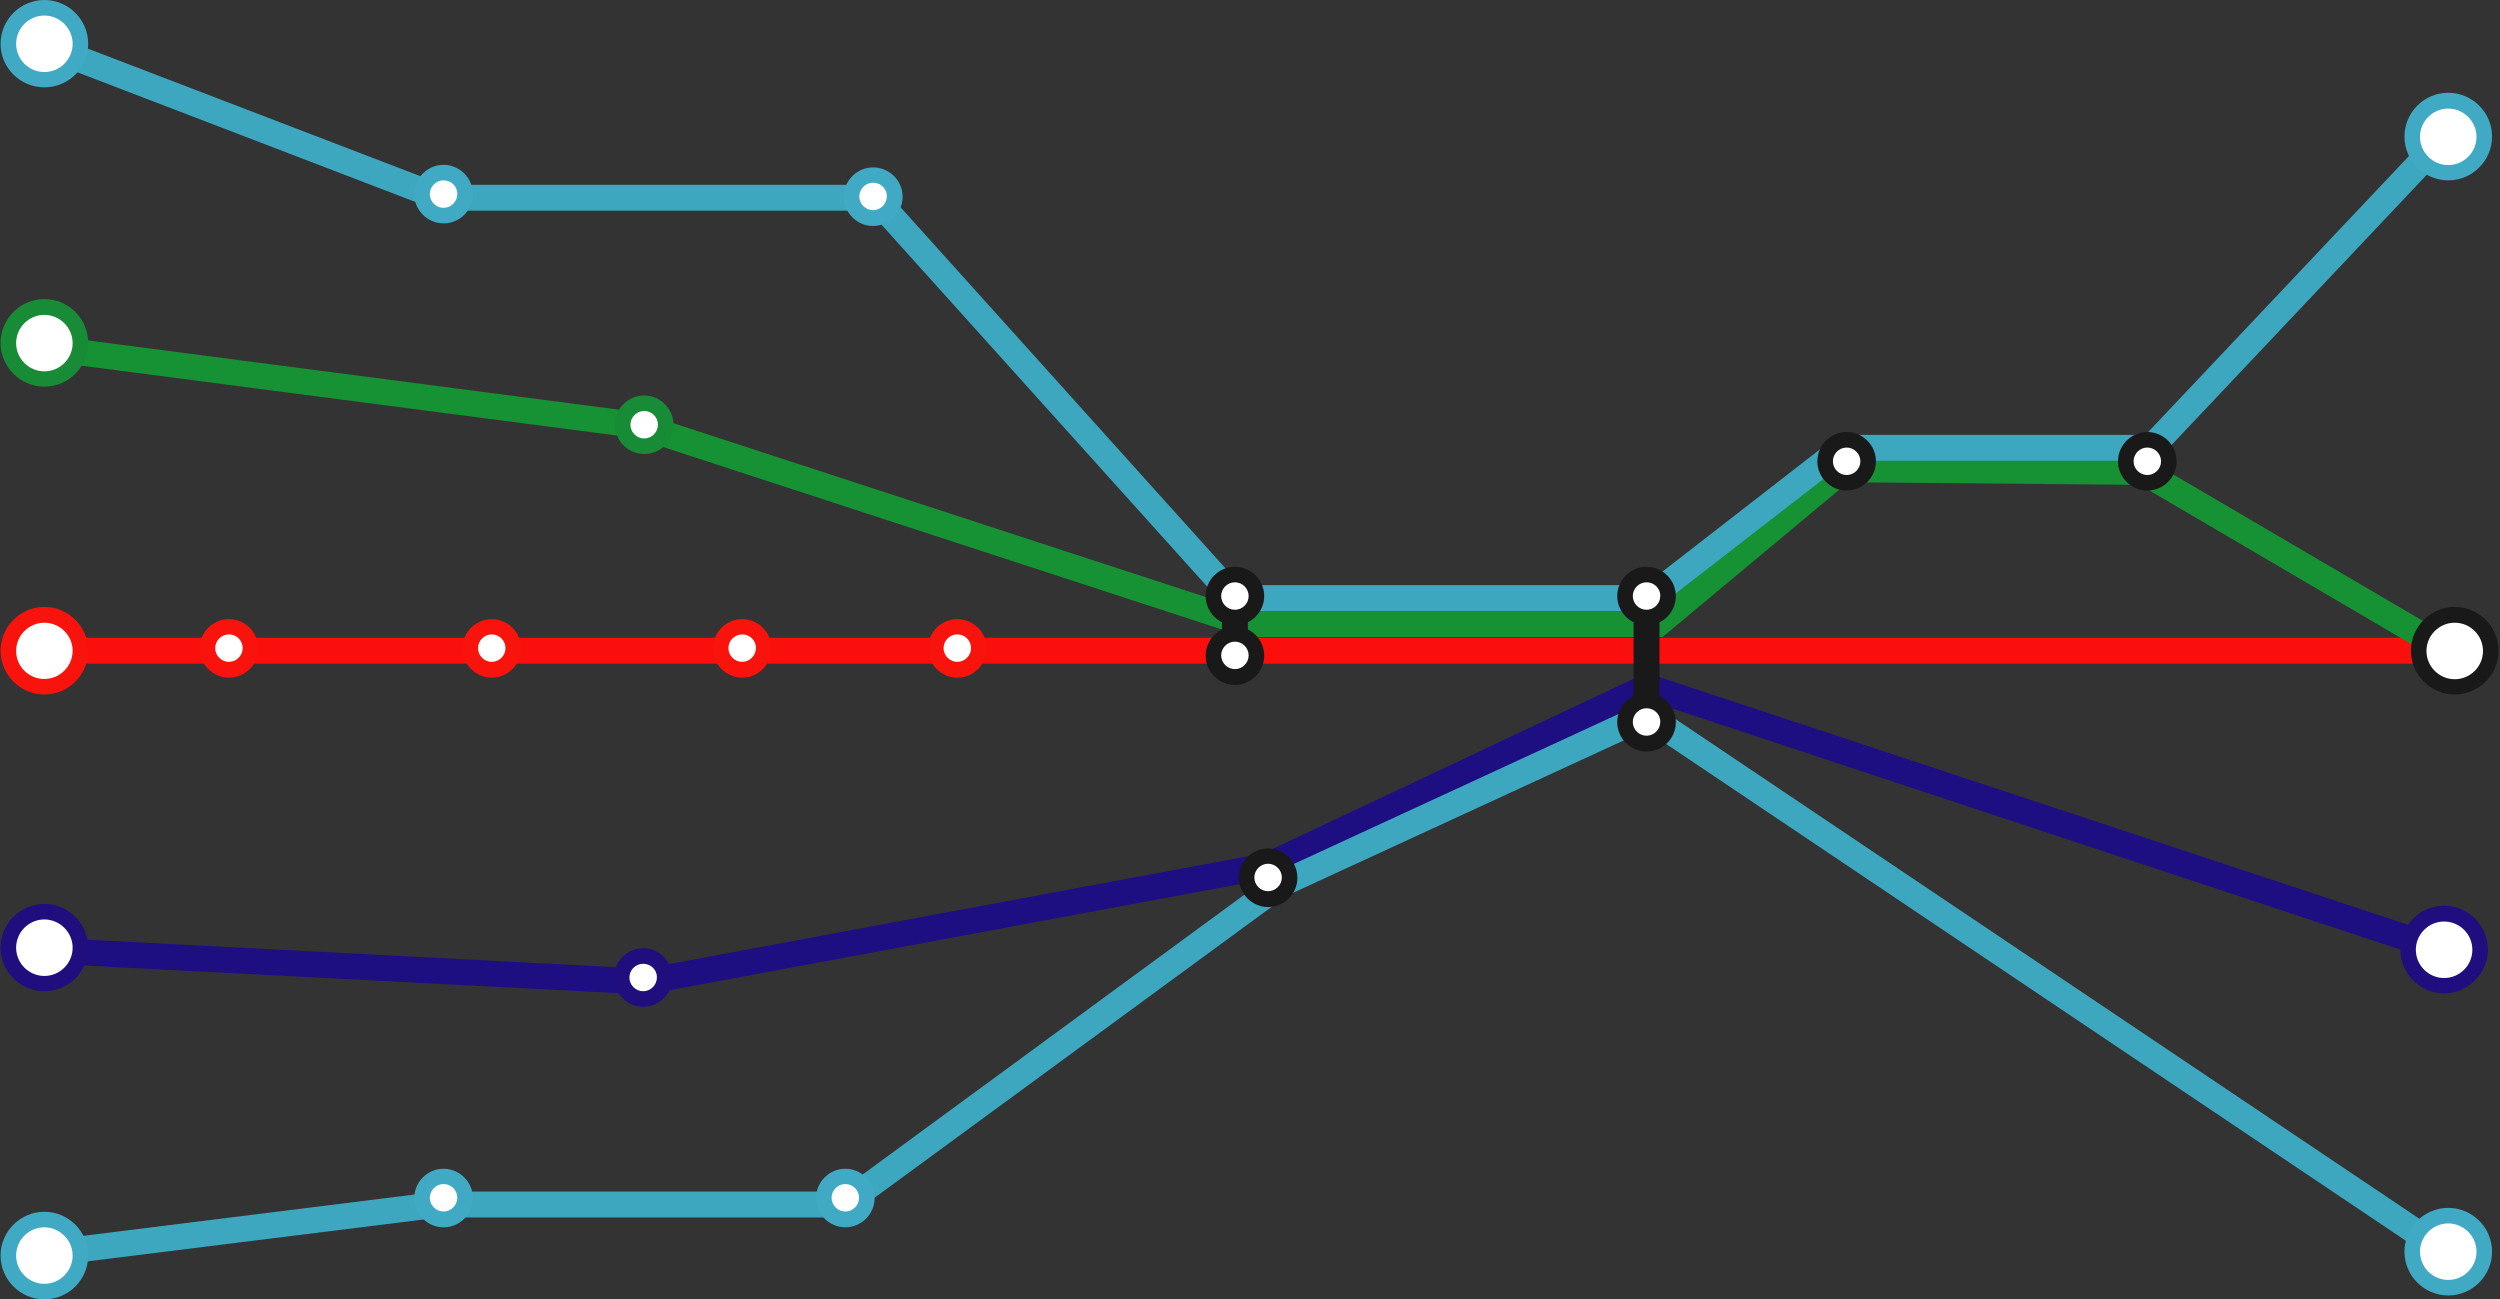 <svg width="1089" height="566" viewBox="0 0 1089 566" fill="none" xmlns="http://www.w3.org/2000/svg">
<rect x="0" y="0" width="1089" height="566" fill="#333333" stroke="none"/>
<g clip-path="url(#clip0_908_2249)">
<path d="M1064.65 277.807H11.202V289.096H1064.65V277.807Z" fill="#FB0F0C"/>
<path d="M281.396 433.249L19.558 419.703L20.122 408.414L280.718 421.96L550.234 371.727L717.115 293.047L1066.46 408.64L1062.85 419.364L717.793 305.125L553.734 382.564L281.396 433.249Z" fill="#1D0E82"/>
<path d="M20.235 551.664L18.88 540.488L190.955 519.04H365.627L554.751 380.419L717.793 305.125L1069.51 541.391L1063.3 550.76L716.89 318.107L560.622 390.127L369.24 530.328H191.633L20.235 551.664Z" fill="#3CA7BF"/>
<path d="M1063.52 288.305L932.096 211.206L805.072 210.077L724.229 277.469H542.105L541.202 277.13L276.766 190.774L18.09 157.021L19.558 145.846L279.251 179.711L279.815 179.937L543.911 266.18H720.051L801.007 198.789L935.257 199.917L936.499 200.708L1069.28 278.597L1063.52 288.305Z" fill="#169133"/>
<path d="M720.051 266.18H535.443L378.498 91.775H190.842L17.525 25.286L21.59 14.788L192.875 80.486H383.466L540.411 254.892H716.551L800.894 189.419H934.58L1057.76 59.038L1065.89 66.827L939.435 200.708H804.508L720.051 266.18Z" fill="#3CA7BF"/>
<path d="M19.332 562.614C10.638 562.614 3.637 555.615 3.637 546.923C3.637 538.231 10.638 531.232 19.332 531.232C28.026 531.232 35.026 538.231 35.026 546.923C34.913 555.615 27.913 562.614 19.332 562.614Z" fill="white"/>
<path d="M19.332 566C8.831 566 0.25 557.421 0.25 546.923C0.25 536.424 8.831 527.845 19.332 527.845C29.832 527.845 38.414 536.424 38.414 546.923C38.414 557.421 29.832 566 19.332 566ZM19.332 534.618C12.557 534.618 7.025 540.15 7.025 546.923C7.025 553.696 12.557 559.227 19.332 559.227C26.106 559.227 31.639 553.696 31.639 546.923C31.639 540.15 25.994 534.618 19.332 534.618Z" fill="#40AAC5"/>
<path d="M19.332 34.655C10.638 34.655 3.637 27.657 3.637 19.077C3.637 10.385 10.638 3.386 19.332 3.386C28.026 3.386 35.026 10.385 35.026 19.077C34.913 27.657 27.913 34.655 19.332 34.655Z" fill="white"/>
<path d="M19.332 38.042C8.831 38.042 0.25 29.576 0.25 19.077C0.25 8.579 8.831 0 19.332 0C29.832 0 38.414 8.579 38.414 19.077C38.414 29.576 29.832 38.042 19.332 38.042ZM19.332 6.773C12.557 6.773 7.025 12.304 7.025 19.077C7.025 25.85 12.557 31.382 19.332 31.382C26.106 31.382 31.639 25.85 31.639 19.077C31.639 12.304 25.994 6.773 19.332 6.773Z" fill="#40AAC5"/>
<path d="M1066.46 75.181C1057.76 75.181 1050.76 68.182 1050.76 59.49C1050.76 50.798 1057.76 43.799 1066.46 43.799C1075.15 43.799 1082.15 50.798 1082.15 59.49C1082.04 68.182 1075.04 75.181 1066.46 75.181Z" fill="white"/>
<path d="M1066.46 78.567C1055.96 78.567 1047.38 69.988 1047.38 59.49C1047.38 48.992 1055.96 40.412 1066.46 40.412C1076.96 40.412 1085.54 48.992 1085.54 59.49C1085.54 69.988 1076.96 78.567 1066.46 78.567ZM1066.46 47.298C1059.68 47.298 1054.15 52.83 1054.15 59.603C1054.15 66.376 1059.68 71.907 1066.46 71.907C1073.23 71.907 1078.77 66.376 1078.77 59.603C1078.77 52.83 1073.12 47.298 1066.46 47.298Z" fill="#40AAC5"/>
<path d="M19.332 428.394C10.638 428.394 3.637 421.396 3.637 412.704C3.637 404.011 10.638 397.013 19.332 397.013C28.026 397.013 35.026 404.011 35.026 412.704C34.913 421.396 27.913 428.394 19.332 428.394Z" fill="white"/>
<path d="M19.332 431.781C8.831 431.781 0.25 423.315 0.25 412.817C0.25 402.318 8.831 393.739 19.332 393.739C29.832 393.739 38.414 402.318 38.414 412.817C38.414 423.315 29.832 431.781 19.332 431.781ZM19.332 400.512C12.557 400.512 7.025 406.044 7.025 412.817C7.025 419.59 12.557 425.121 19.332 425.121C26.106 425.121 31.639 419.59 31.639 412.817C31.639 406.044 25.994 400.512 19.332 400.512Z" fill="#200D7E"/>
<path d="M19.332 299.142C10.638 299.142 3.637 292.144 3.637 283.452C3.637 274.76 10.638 267.761 19.332 267.761C28.026 267.761 35.026 274.76 35.026 283.452C34.913 292.144 27.913 299.142 19.332 299.142Z" fill="white"/>
<path d="M19.332 302.529C8.831 302.529 0.25 293.95 0.25 283.451C0.25 272.953 8.831 264.374 19.332 264.374C29.832 264.374 38.414 272.953 38.414 283.451C38.414 293.95 29.832 302.529 19.332 302.529ZM19.332 271.26C12.557 271.26 7.025 276.791 7.025 283.564C7.025 290.337 12.557 295.756 19.332 295.756C26.106 295.756 31.639 290.224 31.639 283.451C31.639 276.678 25.994 271.26 19.332 271.26Z" fill="#F8130D"/>
<path d="M19.332 165.036C10.638 165.036 3.637 158.038 3.637 149.458C3.637 140.766 10.638 133.768 19.332 133.768C28.026 133.768 35.026 140.766 35.026 149.458C34.913 158.038 27.913 165.036 19.332 165.036Z" fill="white"/>
<path d="M19.332 168.423C8.831 168.423 0.25 159.844 0.25 149.345C0.25 138.847 8.831 130.268 19.332 130.268C29.832 130.268 38.414 138.847 38.414 149.345C38.414 159.844 29.832 168.423 19.332 168.423ZM19.332 137.154C12.557 137.154 7.025 142.685 7.025 149.458C7.025 156.231 12.557 161.763 19.332 161.763C26.106 161.763 31.639 156.231 31.639 149.458C31.639 142.685 25.994 137.154 19.332 137.154Z" fill="#178B36"/>
<path d="M1069.28 299.142C1060.59 299.142 1053.59 292.144 1053.59 283.452C1053.59 274.76 1060.59 267.761 1069.28 267.761C1077.97 267.761 1084.98 274.76 1084.98 283.452C1084.86 292.144 1077.86 299.142 1069.28 299.142Z" fill="white"/>
<path d="M1069.28 302.529C1058.78 302.529 1050.2 293.95 1050.2 283.451C1050.2 272.953 1058.78 264.374 1069.28 264.374C1079.78 264.374 1088.36 272.953 1088.36 283.451C1088.36 293.95 1079.78 302.529 1069.28 302.529ZM1069.28 271.26C1062.51 271.26 1056.97 276.791 1056.97 283.564C1056.97 290.337 1062.51 295.869 1069.28 295.869C1076.06 295.869 1081.59 290.337 1081.59 283.564C1081.59 276.791 1076.06 271.26 1069.28 271.26Z" fill="#191919"/>
<path d="M1064.65 429.298C1055.96 429.298 1048.96 422.299 1048.96 413.607C1048.96 404.915 1055.96 397.916 1064.65 397.916C1073.35 397.916 1080.35 404.915 1080.35 413.607C1080.23 422.299 1073.23 429.298 1064.65 429.298Z" fill="white"/>
<path d="M1064.65 432.684C1054.15 432.684 1045.57 424.105 1045.57 413.607C1045.57 403.108 1054.15 394.529 1064.65 394.529C1075.15 394.529 1083.73 403.108 1083.73 413.607C1083.73 424.105 1075.15 432.684 1064.65 432.684ZM1064.65 401.415C1057.88 401.415 1052.34 406.947 1052.34 413.72C1052.34 420.493 1057.88 426.024 1064.65 426.024C1071.43 426.024 1076.96 420.493 1076.96 413.72C1076.96 406.947 1071.43 401.415 1064.65 401.415Z" fill="#200D7E"/>
<path d="M1066.46 560.92C1057.76 560.92 1050.76 553.921 1050.76 545.229C1050.76 536.537 1057.76 529.539 1066.46 529.539C1075.15 529.539 1082.15 536.537 1082.15 545.229C1082.04 553.921 1075.04 560.92 1066.46 560.92Z" fill="white"/>
<path d="M1066.46 564.307C1055.96 564.307 1047.38 555.727 1047.38 545.229C1047.38 534.731 1055.96 526.152 1066.46 526.152C1076.96 526.152 1085.54 534.731 1085.54 545.229C1085.54 555.727 1076.96 564.307 1066.46 564.307ZM1066.46 532.925C1059.68 532.925 1054.15 538.456 1054.15 545.229C1054.15 552.002 1059.68 557.534 1066.46 557.534C1073.23 557.534 1078.77 552.002 1078.77 545.229C1078.77 538.456 1073.12 532.925 1066.46 532.925Z" fill="#40AAC5"/>
<path d="M193.213 531.232C188.019 531.232 183.841 527.055 183.841 521.863C183.841 516.67 188.019 512.493 193.213 512.493C198.407 512.493 202.584 516.67 202.584 521.863C202.697 526.942 198.407 531.232 193.213 531.232Z" fill="white"/>
<path d="M193.213 534.618C186.212 534.618 180.454 528.861 180.454 521.862C180.454 514.864 186.212 509.106 193.213 509.106C200.213 509.106 205.972 514.864 205.972 521.862C205.972 528.861 200.326 534.618 193.213 534.618ZM193.213 515.767C189.939 515.767 187.229 518.476 187.229 521.749C187.229 525.023 189.939 527.732 193.213 527.732C196.487 527.732 199.197 525.023 199.197 521.749C199.197 518.476 196.6 515.767 193.213 515.767Z" fill="#40AAC5"/>
<path d="M193.213 93.919C188.019 93.919 183.841 89.743 183.841 84.55C183.841 79.357 188.019 75.181 193.213 75.181C198.407 75.181 202.584 79.357 202.584 84.55C202.697 89.743 198.407 93.919 193.213 93.919Z" fill="white"/>
<path d="M193.213 97.306C186.212 97.306 180.454 91.549 180.454 84.55C180.454 77.551 186.212 71.794 193.213 71.794C200.213 71.794 205.972 77.551 205.972 84.55C205.972 91.549 200.326 97.306 193.213 97.306ZM193.213 78.567C189.939 78.567 187.229 81.276 187.229 84.55C187.229 87.824 189.939 90.533 193.213 90.533C196.487 90.533 199.197 87.824 199.197 84.55C199.31 81.276 196.6 78.567 193.213 78.567Z" fill="#40AAC5"/>
<path d="M380.305 95.048C375.111 95.048 370.933 90.872 370.933 85.679C370.933 80.486 375.111 76.31 380.305 76.31C385.499 76.31 389.676 80.486 389.676 85.679C389.789 90.872 385.499 95.048 380.305 95.048Z" fill="white"/>
<path d="M380.305 98.435C373.304 98.435 367.546 92.678 367.546 85.679C367.546 78.68 373.304 72.923 380.305 72.923C387.305 72.923 393.176 78.567 393.176 85.679C393.176 92.791 387.418 98.435 380.305 98.435ZM380.305 79.583C377.03 79.583 374.32 82.293 374.32 85.566C374.32 88.84 377.03 91.549 380.305 91.549C383.579 91.549 386.289 88.84 386.289 85.566C386.402 82.293 383.692 79.583 380.305 79.583Z" fill="#40AAC5"/>
<path d="M280.154 435.168C274.96 435.168 270.782 430.991 270.782 425.799C270.782 420.606 274.96 416.429 280.154 416.429C285.348 416.429 289.525 420.606 289.525 425.799C289.638 430.991 285.348 435.168 280.154 435.168Z" fill="white"/>
<path d="M280.154 438.554C273.153 438.554 267.395 432.797 267.395 425.798C267.395 418.8 273.153 413.042 280.154 413.042C287.154 413.042 292.913 418.8 292.913 425.798C292.913 432.797 287.267 438.554 280.154 438.554ZM280.154 419.816C276.879 419.816 274.17 422.525 274.17 425.798C274.17 429.072 276.879 431.781 280.154 431.781C283.428 431.781 286.138 429.072 286.138 425.798C286.251 422.525 283.541 419.816 280.154 419.816Z" fill="#200D7E"/>
<path d="M99.724 291.805C94.53 291.805 90.352 287.628 90.352 282.436C90.352 277.243 94.53 273.066 99.724 273.066C104.917 273.066 109.095 277.243 109.095 282.436C109.095 287.628 104.917 291.805 99.724 291.805Z" fill="white"/>
<path d="M99.724 295.191C92.723 295.191 86.965 289.434 86.965 282.436C86.965 275.437 92.723 269.68 99.724 269.68C106.724 269.68 112.482 275.437 112.482 282.436C112.482 289.434 106.837 295.191 99.724 295.191ZM99.724 276.34C96.449 276.34 93.739 279.049 93.739 282.323C93.739 285.596 96.449 288.306 99.724 288.306C102.998 288.306 105.708 285.596 105.708 282.323C105.708 279.049 103.111 276.34 99.724 276.34Z" fill="#F8130D"/>
<path d="M280.605 194.386C275.412 194.386 271.234 190.209 271.234 185.017C271.234 179.824 275.412 175.647 280.605 175.647C285.799 175.647 289.977 179.824 289.977 185.017C289.977 190.209 285.799 194.386 280.605 194.386Z" fill="white"/>
<path d="M280.606 197.773C273.605 197.773 267.847 192.016 267.847 185.017C267.847 178.018 273.605 172.261 280.606 172.261C287.606 172.261 293.364 178.018 293.364 185.017C293.364 192.016 287.719 197.773 280.606 197.773ZM280.606 179.034C277.331 179.034 274.621 181.743 274.621 185.017C274.621 188.29 277.331 191 280.606 191C283.88 191 286.59 188.29 286.59 185.017C286.59 181.743 283.993 179.034 280.606 179.034Z" fill="#178B36"/>
<path d="M214.214 291.805C209.02 291.805 204.843 287.628 204.843 282.436C204.843 277.243 209.02 273.066 214.214 273.066C219.408 273.066 223.586 277.243 223.586 282.436C223.586 287.628 219.408 291.805 214.214 291.805Z" fill="white"/>
<path d="M214.214 295.191C207.214 295.191 201.456 289.434 201.456 282.436C201.456 275.437 207.214 269.68 214.214 269.68C221.215 269.68 226.973 275.437 226.973 282.436C226.973 289.434 221.215 295.191 214.214 295.191ZM214.214 276.34C210.94 276.34 208.23 279.049 208.23 282.323C208.23 285.596 210.94 288.306 214.214 288.306C217.489 288.306 220.199 285.596 220.199 282.323C220.199 279.049 217.489 276.34 214.214 276.34Z" fill="#F8130D"/>
<path d="M323.285 291.805C318.091 291.805 313.914 287.628 313.914 282.436C313.914 277.243 318.091 273.066 323.285 273.066C328.479 273.066 332.657 277.243 332.657 282.436C332.77 287.628 328.479 291.805 323.285 291.805Z" fill="white"/>
<path d="M323.285 295.191C316.285 295.191 310.526 289.434 310.526 282.436C310.526 275.437 316.285 269.68 323.285 269.68C330.286 269.68 336.044 275.437 336.044 282.436C336.044 289.434 330.399 295.191 323.285 295.191ZM323.285 276.34C320.011 276.34 317.301 279.049 317.301 282.323C317.301 285.596 320.011 288.306 323.285 288.306C326.56 288.306 329.269 285.596 329.269 282.323C329.382 279.049 326.673 276.34 323.285 276.34Z" fill="#F8130D"/>
<path d="M417 291.805C411.807 291.805 407.629 287.628 407.629 282.436C407.629 277.243 411.807 273.066 417 273.066C422.194 273.066 426.372 277.243 426.372 282.436C426.372 287.628 422.194 291.805 417 291.805Z" fill="white"/>
<path d="M417.001 295.191C410 295.191 404.242 289.434 404.242 282.436C404.242 275.437 410 269.68 417.001 269.68C424.001 269.68 429.759 275.437 429.759 282.436C429.759 289.434 424.114 295.191 417.001 295.191ZM417.001 276.34C413.726 276.34 411.016 279.049 411.016 282.323C411.016 285.596 413.726 288.306 417.001 288.306C420.275 288.306 422.985 285.596 422.985 282.323C422.985 279.049 420.388 276.34 417.001 276.34Z" fill="#F8130D"/>
<path d="M717.228 269.002C712.034 269.002 707.856 264.826 707.856 259.633C707.856 254.44 712.034 250.264 717.228 250.264C722.422 250.264 726.599 254.44 726.599 259.633C726.712 264.826 722.422 269.002 717.228 269.002Z" fill="white"/>
<path d="M717.228 272.389C710.228 272.389 704.469 266.632 704.469 259.633C704.469 252.634 710.228 246.877 717.228 246.877C724.228 246.877 729.987 252.634 729.987 259.633C729.987 266.632 724.341 272.389 717.228 272.389ZM717.228 253.65C713.954 253.65 711.244 256.359 711.244 259.633C711.244 262.906 713.954 265.616 717.228 265.616C720.502 265.616 723.212 262.906 723.212 259.633C723.325 256.359 720.615 253.65 717.228 253.65Z" fill="#191919"/>
<path d="M368.224 531.232C363.03 531.232 358.852 527.055 358.852 521.863C358.852 516.67 363.03 512.493 368.224 512.493C373.417 512.493 377.595 516.67 377.595 521.863C377.595 526.942 373.417 531.232 368.224 531.232Z" fill="white"/>
<path d="M368.224 534.618C361.223 534.618 355.465 528.861 355.465 521.862C355.465 514.864 361.223 509.106 368.224 509.106C375.224 509.106 380.982 514.864 380.982 521.862C380.982 528.861 375.224 534.618 368.224 534.618ZM368.224 515.767C364.949 515.767 362.239 518.476 362.239 521.749C362.239 525.023 364.949 527.732 368.224 527.732C371.498 527.732 374.208 525.023 374.208 521.749C374.208 518.476 371.498 515.767 368.224 515.767Z" fill="#40AAC5"/>
<path d="M717.228 323.977C712.034 323.977 707.856 319.8 707.856 314.608C707.856 309.415 712.034 305.238 717.228 305.238C722.422 305.238 726.599 309.415 726.599 314.608C726.712 319.687 722.422 323.977 717.228 323.977Z" fill="white"/>
<path d="M717.228 327.363C710.228 327.363 704.469 321.606 704.469 314.607C704.469 307.609 710.228 301.852 717.228 301.852C724.228 301.852 729.987 307.609 729.987 314.607C729.987 321.606 724.341 327.363 717.228 327.363ZM717.228 308.512C713.954 308.512 711.244 311.221 711.244 314.495C711.244 317.768 713.954 320.477 717.228 320.477C720.502 320.477 723.212 317.768 723.212 314.495C723.325 311.221 720.615 308.512 717.228 308.512Z" fill="#191919"/>
<path d="M722.874 269.002H711.583V305.125H722.874V269.002Z" fill="#191919"/>
<path d="M537.927 269.002C532.733 269.002 528.555 264.826 528.555 259.633C528.555 254.44 532.733 250.264 537.927 250.264C543.121 250.264 547.298 254.44 547.298 259.633C547.298 264.826 543.121 269.002 537.927 269.002Z" fill="white"/>
<path d="M537.927 272.389C530.926 272.389 525.168 266.632 525.168 259.633C525.168 252.634 530.926 246.877 537.927 246.877C544.927 246.877 550.686 252.634 550.686 259.633C550.686 266.632 544.927 272.389 537.927 272.389ZM537.927 253.65C534.652 253.65 531.943 256.359 531.943 259.633C531.943 262.906 534.652 265.616 537.927 265.616C541.201 265.616 543.911 262.906 543.911 259.633C543.911 256.359 541.201 253.65 537.927 253.65Z" fill="#191919"/>
<path d="M804.394 210.303C799.201 210.303 795.023 206.126 795.023 200.934C795.023 195.741 799.201 191.564 804.394 191.564C809.588 191.564 813.766 195.741 813.766 200.934C813.766 206.126 809.588 210.303 804.394 210.303Z" fill="white"/>
<path d="M804.395 213.69C797.394 213.69 791.636 207.932 791.636 200.934C791.636 193.935 797.394 188.178 804.395 188.178C811.395 188.178 817.153 193.935 817.153 200.934C817.153 207.932 811.395 213.69 804.395 213.69ZM804.395 194.951C801.12 194.951 798.41 197.66 798.41 200.934C798.41 204.207 801.12 206.916 804.395 206.916C807.669 206.916 810.379 204.207 810.379 200.934C810.379 197.66 807.669 194.951 804.395 194.951Z" fill="#191919"/>
<path d="M935.37 210.303C930.176 210.303 925.999 206.126 925.999 200.934C925.999 195.741 930.176 191.564 935.37 191.564C940.564 191.564 944.742 195.741 944.742 200.934C944.742 206.126 940.564 210.303 935.37 210.303Z" fill="white"/>
<path d="M935.37 213.69C928.37 213.69 922.611 207.932 922.611 200.934C922.611 193.935 928.37 188.178 935.37 188.178C942.371 188.178 948.129 193.935 948.129 200.934C948.129 207.932 942.371 213.69 935.37 213.69ZM935.37 194.951C932.096 194.951 929.386 197.66 929.386 200.934C929.386 204.207 932.096 206.916 935.37 206.916C938.645 206.916 941.354 204.207 941.354 200.934C941.354 197.66 938.645 194.951 935.37 194.951Z" fill="#191919"/>
<path d="M537.927 294.966C532.733 294.966 528.555 290.789 528.555 285.596C528.555 280.404 532.733 276.227 537.927 276.227C543.121 276.227 547.298 280.404 547.298 285.596C547.298 290.789 543.121 294.966 537.927 294.966Z" fill="white"/>
<path d="M537.927 298.352C530.926 298.352 525.168 292.595 525.168 285.596C525.168 278.597 530.926 272.84 537.927 272.84C544.927 272.84 550.686 278.597 550.686 285.596C550.686 292.595 544.927 298.352 537.927 298.352ZM537.927 279.5C534.652 279.5 531.943 282.21 531.943 285.483C531.943 288.757 534.652 291.466 537.927 291.466C541.201 291.466 543.911 288.757 543.911 285.483C543.911 282.21 541.201 279.5 537.927 279.5Z" fill="#191919"/>
<path d="M552.379 391.707C547.185 391.707 543.008 387.531 543.008 382.338C543.008 377.145 547.185 372.969 552.379 372.969C557.573 372.969 561.751 377.145 561.751 382.338C561.751 387.418 557.573 391.707 552.379 391.707Z" fill="white"/>
<path d="M552.379 395.094C545.379 395.094 539.621 389.337 539.621 382.338C539.621 375.339 545.379 369.582 552.379 369.582C559.38 369.582 565.138 375.339 565.138 382.338C565.138 389.337 559.493 395.094 552.379 395.094ZM552.379 376.242C549.105 376.242 546.395 378.951 546.395 382.225C546.395 385.499 549.105 388.208 552.379 388.208C555.654 388.208 558.364 385.499 558.364 382.225C558.364 378.951 555.654 376.242 552.379 376.242Z" fill="#191919"/>
<path d="M543.573 269.002H532.282V278.823H543.573V269.002Z" fill="#191919"/>
</g>
<defs>
<clipPath id="clip0_908_2249">
<rect width="1088" height="566" fill="white" transform="translate(0.25)"/>
</clipPath>
</defs>
</svg>
